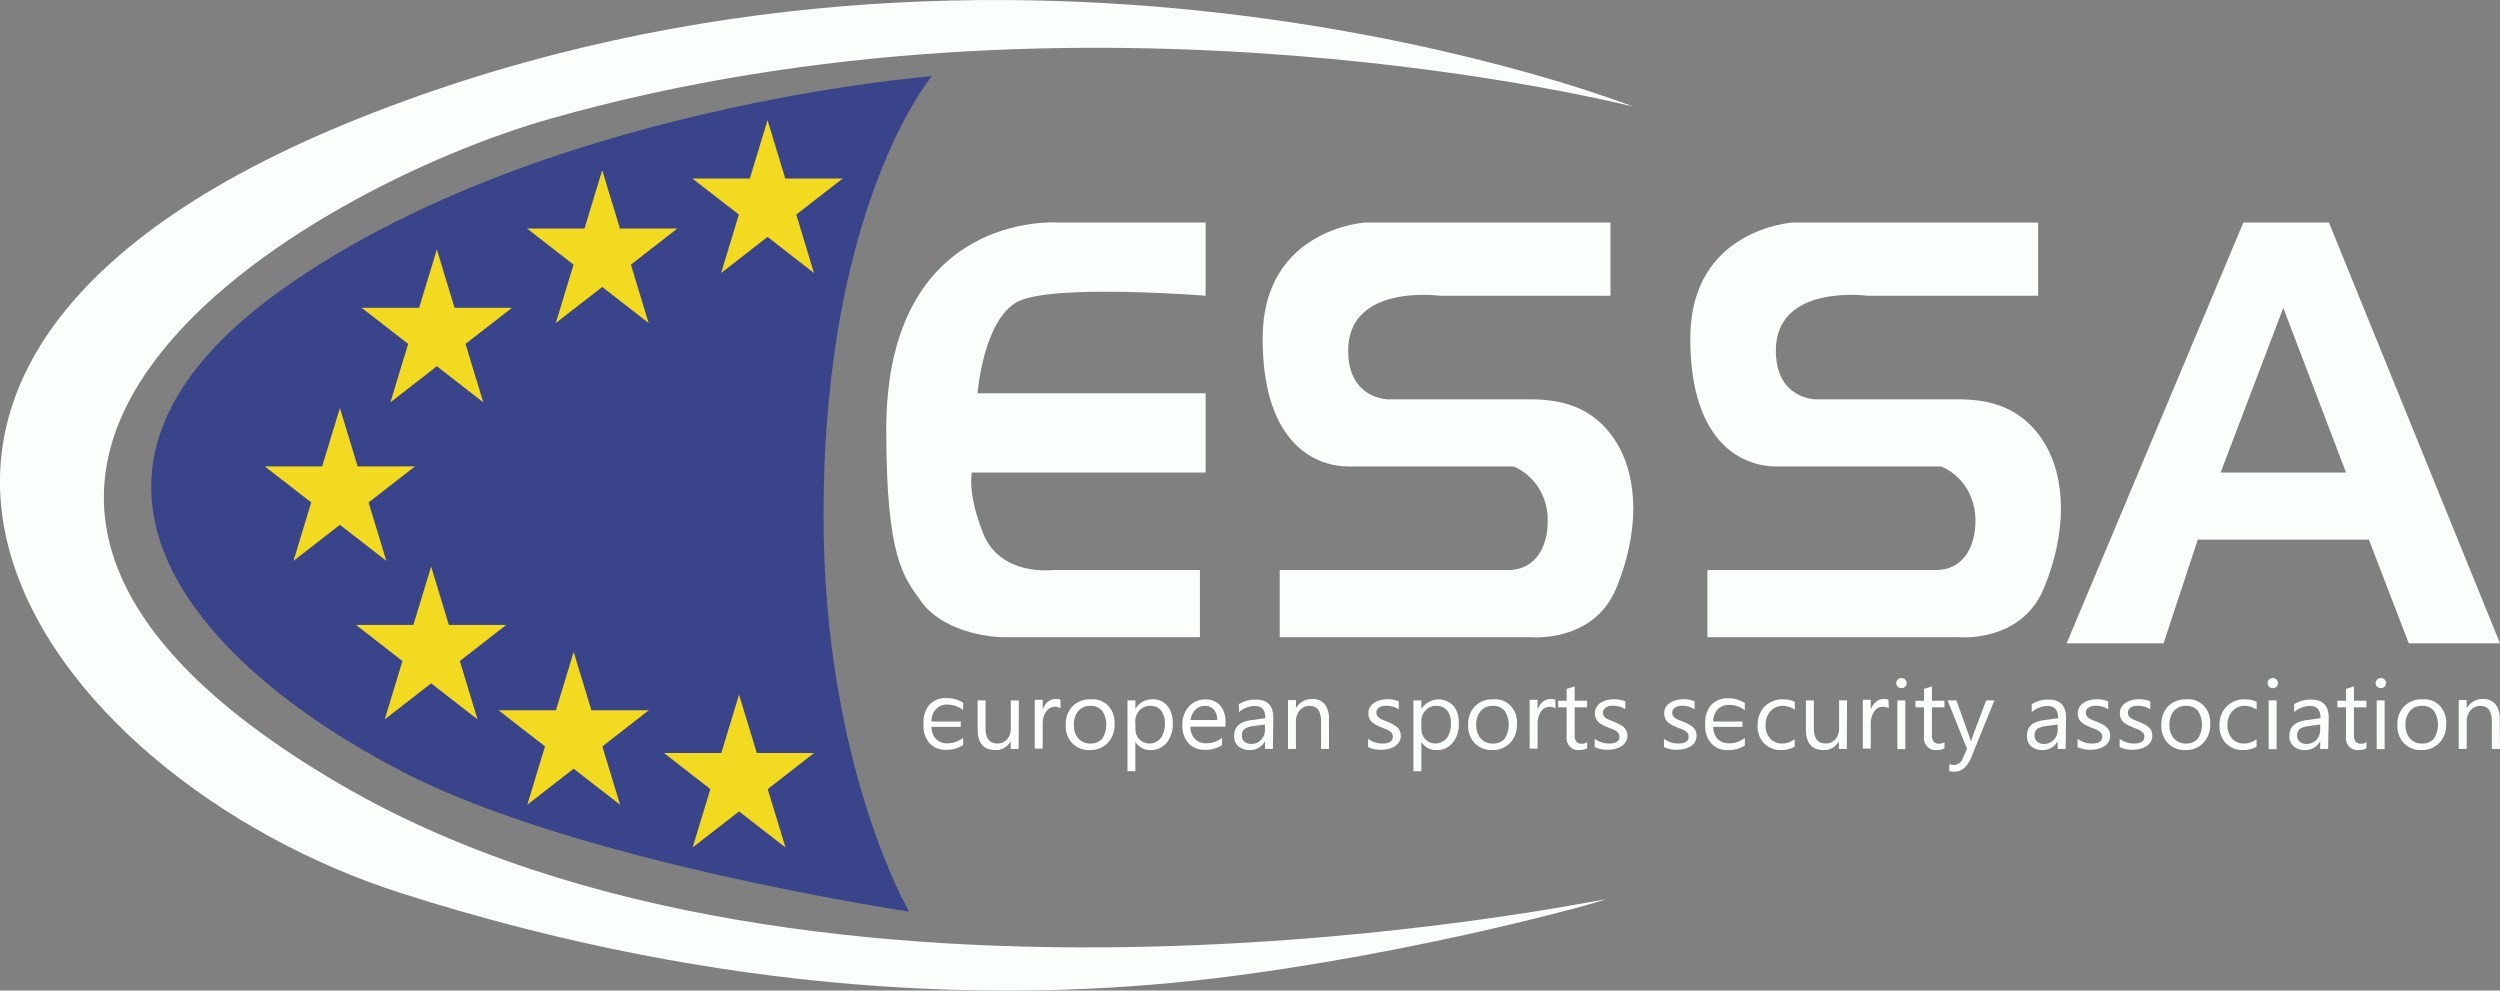 <svg width="53" height="21" viewBox="0 0 53 21" fill="none" xmlns="http://www.w3.org/2000/svg">
<rect x="0" y="0" width="53" height="21" fill="#808080" stroke="none"/>
<g clip-path="url(#clip0_708_5865)">
<path d="M34.625 2.261C34.625 2.261 21.57 -2.91 7.91 2.39C-5.751 7.691 0.857 16.495 8.514 18.938C15.405 21.136 21.328 21.265 25.68 20.748C30.032 20.231 34.142 19.067 34.021 19.067C33.9 19.067 17.339 22.558 7.184 16.611C-4.113 9.995 6.639 3.942 11.657 2.52C23.02 -0.712 34.625 2.261 34.625 2.261Z" fill="#FBFFFC"/>
<path d="M19.756 1.615C19.756 1.615 11.415 2.261 5.975 6.139C0.535 10.018 4.041 14.025 8.514 16.352C12.212 18.276 19.273 19.326 19.273 19.326C19.273 19.326 17.459 16.223 17.459 10.923C17.459 4.329 19.756 1.615 19.756 1.615Z" fill="#3A448B"/>
<path d="M25.559 4.717H22.416C22.416 4.717 18.789 4.459 18.789 9.113C18.789 11.828 19.152 12.216 19.515 12.733C20.038 13.477 21.207 13.508 21.207 13.508H25.438V12.086H22.295C22.295 12.086 21.207 12.216 20.844 11.31C20.499 10.444 20.603 10.018 20.603 10.018H25.559V8.337H20.724C20.724 8.337 20.844 6.786 21.57 6.398C22.295 6.01 25.559 6.269 25.559 6.269V4.717Z" fill="#FBFFFC"/>
<path d="M34.142 6.269V4.717H28.944C28.944 4.717 26.768 4.847 26.768 7.174C26.768 9.501 27.977 9.889 28.581 9.889H32.087C32.305 9.979 32.492 10.139 32.622 10.347C32.752 10.556 32.818 10.802 32.812 11.052C32.812 11.569 32.57 12.086 31.966 12.086H27.13V13.508H32.449C32.449 13.508 33.779 13.638 34.263 12.474C34.746 11.311 34.746 10.147 34.263 9.371C33.779 8.596 33.054 8.466 32.449 8.466H29.427C29.427 8.466 28.581 8.466 28.581 7.432C28.581 6.01 30.515 6.269 30.515 6.269H34.142Z" fill="#FBFFFC"/>
<path d="M43.208 6.269V4.717H38.01C38.01 4.717 35.834 4.847 35.834 7.174C35.834 9.501 37.043 9.889 37.648 9.889H41.153C41.371 9.979 41.558 10.139 41.688 10.347C41.818 10.556 41.885 10.802 41.879 11.052C41.879 11.569 41.637 12.086 41.032 12.086H36.197V13.508H41.516C41.516 13.508 42.846 13.638 43.329 12.474C43.813 11.311 43.813 10.147 43.329 9.371C42.846 8.596 42.12 8.466 41.516 8.466H38.494C38.494 8.466 37.648 8.466 37.648 7.432C37.648 6.01 39.582 6.269 39.582 6.269H43.208Z" fill="#FBFFFC"/>
<path d="M49.373 4.717H47.56L43.813 13.638H45.868L46.593 11.44H50.22L51.066 13.638H53L49.373 4.717ZM47.077 10.018L48.406 6.527L49.736 10.018H47.077Z" fill="#FBFFFC"/>
<path d="M21.595 15.877H21.426V15.714C21.393 15.774 21.346 15.823 21.289 15.857C21.232 15.89 21.167 15.905 21.102 15.901C20.852 15.901 20.727 15.755 20.726 15.463V14.849H20.893V15.437C20.893 15.654 20.977 15.763 21.148 15.763C21.186 15.764 21.223 15.757 21.258 15.742C21.293 15.726 21.325 15.703 21.351 15.674C21.404 15.61 21.433 15.527 21.429 15.441V14.849H21.599L21.595 15.877Z" fill="white"/>
<path d="M22.485 15.016C22.435 14.986 22.376 14.976 22.32 14.988C22.264 15 22.213 15.033 22.178 15.082C22.126 15.161 22.1 15.256 22.105 15.353V15.87H21.937V14.836H22.105V15.048C22.125 14.981 22.163 14.922 22.214 14.879C22.261 14.839 22.32 14.818 22.38 14.818C22.413 14.816 22.447 14.821 22.48 14.832L22.485 15.016Z" fill="white"/>
<path d="M23.105 15.901C23.037 15.905 22.969 15.894 22.905 15.869C22.841 15.844 22.783 15.806 22.733 15.757C22.686 15.707 22.649 15.647 22.625 15.582C22.601 15.516 22.59 15.446 22.594 15.375C22.59 15.3 22.601 15.226 22.625 15.156C22.651 15.086 22.689 15.023 22.739 14.97C22.846 14.869 22.986 14.817 23.129 14.826C23.196 14.819 23.264 14.828 23.328 14.852C23.391 14.876 23.449 14.915 23.497 14.966C23.544 15.018 23.581 15.079 23.604 15.147C23.627 15.215 23.635 15.288 23.628 15.36C23.631 15.431 23.62 15.503 23.595 15.57C23.571 15.636 23.533 15.697 23.486 15.747C23.435 15.799 23.375 15.839 23.31 15.866C23.244 15.892 23.175 15.904 23.105 15.901ZM23.117 14.964C23.07 14.962 23.022 14.97 22.978 14.988C22.934 15.007 22.894 15.035 22.861 15.071C22.794 15.154 22.761 15.26 22.766 15.369C22.764 15.421 22.771 15.474 22.787 15.523C22.803 15.573 22.829 15.618 22.862 15.657C22.895 15.693 22.935 15.72 22.979 15.739C23.023 15.757 23.07 15.765 23.117 15.763C23.163 15.766 23.21 15.758 23.253 15.74C23.297 15.723 23.336 15.695 23.368 15.659C23.425 15.573 23.455 15.47 23.455 15.364C23.455 15.258 23.425 15.155 23.368 15.069C23.336 15.033 23.297 15.005 23.253 14.987C23.21 14.969 23.163 14.961 23.117 14.964Z" fill="white"/>
<path d="M24.07 15.728V16.349H23.902V14.849H24.07V15.03C24.108 14.965 24.162 14.912 24.225 14.876C24.289 14.84 24.36 14.822 24.432 14.826C24.491 14.822 24.55 14.832 24.605 14.856C24.66 14.88 24.709 14.916 24.749 14.963C24.828 15.066 24.869 15.198 24.863 15.332C24.87 15.483 24.824 15.63 24.735 15.746C24.69 15.798 24.636 15.839 24.576 15.866C24.515 15.893 24.449 15.905 24.384 15.901C24.322 15.903 24.261 15.889 24.206 15.858C24.151 15.828 24.104 15.783 24.07 15.728ZM24.07 15.314V15.458C24.069 15.498 24.076 15.538 24.091 15.575C24.105 15.612 24.127 15.646 24.154 15.674C24.186 15.704 24.222 15.728 24.262 15.743C24.302 15.758 24.344 15.765 24.387 15.763C24.429 15.76 24.47 15.749 24.508 15.729C24.547 15.709 24.581 15.682 24.609 15.648C24.671 15.556 24.702 15.443 24.696 15.33C24.701 15.233 24.672 15.137 24.615 15.061C24.587 15.029 24.553 15.003 24.515 14.986C24.477 14.97 24.436 14.962 24.395 14.964C24.35 14.961 24.305 14.968 24.264 14.986C24.222 15.003 24.184 15.029 24.153 15.063C24.124 15.097 24.101 15.136 24.086 15.18C24.071 15.223 24.064 15.268 24.066 15.314H24.07Z" fill="white"/>
<path d="M25.978 15.405H25.236C25.235 15.452 25.243 15.5 25.259 15.544C25.275 15.589 25.299 15.629 25.33 15.663C25.364 15.696 25.403 15.721 25.446 15.737C25.489 15.753 25.534 15.76 25.579 15.758C25.697 15.758 25.811 15.717 25.906 15.643V15.798C25.796 15.867 25.67 15.901 25.543 15.896C25.479 15.9 25.414 15.889 25.354 15.865C25.294 15.841 25.239 15.803 25.193 15.755C25.104 15.649 25.058 15.509 25.066 15.367C25.063 15.296 25.074 15.225 25.098 15.158C25.122 15.091 25.158 15.031 25.205 14.979C25.249 14.93 25.303 14.891 25.362 14.865C25.421 14.839 25.485 14.827 25.549 14.828C25.608 14.824 25.667 14.833 25.723 14.856C25.778 14.878 25.828 14.913 25.87 14.957C25.949 15.058 25.989 15.188 25.982 15.319L25.978 15.405ZM25.805 15.265C25.81 15.184 25.785 15.104 25.735 15.043C25.71 15.016 25.68 14.995 25.647 14.981C25.614 14.968 25.579 14.962 25.543 14.964C25.468 14.962 25.396 14.992 25.341 15.047C25.284 15.104 25.248 15.182 25.239 15.265H25.805Z" fill="white"/>
<path d="M26.985 15.877H26.817V15.716C26.784 15.775 26.736 15.823 26.679 15.856C26.623 15.888 26.559 15.904 26.494 15.901C26.407 15.906 26.322 15.877 26.253 15.82C26.223 15.793 26.2 15.76 26.185 15.723C26.169 15.685 26.162 15.645 26.163 15.604C26.163 15.411 26.284 15.3 26.51 15.269L26.826 15.225C26.826 15.051 26.753 14.967 26.609 14.967C26.484 14.966 26.363 15.012 26.266 15.096V14.927C26.375 14.861 26.498 14.828 26.623 14.831C26.871 14.831 26.995 14.96 26.994 15.219L26.985 15.877ZM26.817 15.36L26.563 15.393C26.502 15.399 26.442 15.418 26.387 15.45C26.366 15.466 26.35 15.489 26.339 15.514C26.329 15.539 26.325 15.567 26.328 15.595C26.326 15.62 26.331 15.644 26.34 15.667C26.35 15.689 26.364 15.709 26.382 15.724C26.424 15.758 26.476 15.774 26.528 15.772C26.567 15.773 26.605 15.766 26.64 15.751C26.675 15.736 26.708 15.714 26.735 15.685C26.762 15.657 26.783 15.623 26.798 15.586C26.812 15.549 26.818 15.508 26.817 15.468V15.36Z" fill="#FBFFFC"/>
<path d="M28.175 15.877H28.007V15.291C28.007 15.072 27.926 14.964 27.765 14.964C27.726 14.963 27.687 14.97 27.651 14.987C27.615 15.003 27.583 15.027 27.556 15.057C27.528 15.088 27.507 15.125 27.493 15.165C27.479 15.205 27.472 15.248 27.474 15.291V15.877H27.305V14.842H27.474V15.013C27.51 14.951 27.561 14.901 27.622 14.867C27.682 14.832 27.75 14.816 27.818 14.819C27.867 14.816 27.916 14.824 27.962 14.842C28.008 14.861 28.049 14.89 28.083 14.928C28.149 15.017 28.181 15.129 28.174 15.242L28.175 15.877Z" fill="#FBFFFC"/>
<path d="M29.004 15.839V15.663C29.093 15.729 29.199 15.763 29.308 15.763C29.455 15.763 29.529 15.714 29.529 15.618C29.529 15.594 29.523 15.569 29.511 15.548C29.497 15.528 29.479 15.511 29.459 15.498C29.435 15.482 29.409 15.468 29.383 15.458L29.289 15.422C29.248 15.406 29.208 15.387 29.169 15.366C29.137 15.35 29.107 15.329 29.08 15.304C29.058 15.282 29.04 15.255 29.027 15.225C29.014 15.192 29.008 15.157 29.009 15.122C29.008 15.076 29.019 15.031 29.043 14.992C29.067 14.954 29.097 14.922 29.134 14.898C29.173 14.872 29.216 14.854 29.262 14.842C29.311 14.829 29.361 14.823 29.412 14.823C29.494 14.822 29.576 14.837 29.653 14.868V15.035C29.572 14.985 29.48 14.959 29.386 14.961C29.358 14.961 29.329 14.965 29.302 14.972C29.278 14.977 29.256 14.988 29.236 15.001C29.219 15.013 29.205 15.029 29.194 15.047C29.184 15.065 29.179 15.085 29.179 15.106C29.179 15.13 29.184 15.153 29.194 15.173C29.205 15.193 29.22 15.209 29.238 15.221C29.259 15.237 29.283 15.25 29.308 15.259L29.401 15.296C29.442 15.312 29.482 15.33 29.521 15.351C29.555 15.367 29.587 15.387 29.616 15.412C29.641 15.434 29.662 15.461 29.676 15.491C29.69 15.525 29.697 15.562 29.697 15.599C29.698 15.644 29.686 15.689 29.663 15.728C29.639 15.766 29.608 15.798 29.571 15.821C29.53 15.847 29.485 15.865 29.438 15.877C29.387 15.889 29.334 15.895 29.281 15.895C29.186 15.898 29.091 15.879 29.004 15.839Z" fill="#FBFFFC"/>
<path d="M30.133 15.728V16.349H29.965V14.849H30.133V15.03C30.171 14.973 30.219 14.925 30.275 14.891C30.332 14.856 30.394 14.834 30.459 14.828C30.524 14.822 30.589 14.83 30.65 14.854C30.712 14.877 30.767 14.914 30.814 14.963C30.893 15.066 30.934 15.198 30.927 15.332C30.935 15.483 30.889 15.63 30.799 15.746C30.755 15.798 30.701 15.839 30.64 15.866C30.58 15.892 30.514 15.905 30.449 15.901C30.387 15.904 30.325 15.889 30.27 15.859C30.215 15.828 30.168 15.783 30.133 15.728ZM30.133 15.314V15.458C30.133 15.498 30.14 15.538 30.155 15.575C30.169 15.612 30.191 15.646 30.218 15.674C30.249 15.704 30.286 15.728 30.326 15.743C30.366 15.758 30.408 15.765 30.451 15.762C30.493 15.76 30.535 15.748 30.573 15.729C30.611 15.709 30.645 15.682 30.674 15.648C30.735 15.555 30.766 15.443 30.759 15.33C30.765 15.232 30.736 15.136 30.678 15.061C30.651 15.028 30.617 15.003 30.579 14.986C30.541 14.97 30.5 14.962 30.46 14.964C30.415 14.961 30.37 14.969 30.329 14.986C30.287 15.003 30.249 15.03 30.218 15.063C30.188 15.097 30.165 15.136 30.15 15.179C30.134 15.222 30.127 15.268 30.128 15.314H30.133Z" fill="#FBFFFC"/>
<path d="M31.636 15.901C31.568 15.905 31.5 15.894 31.436 15.869C31.372 15.844 31.314 15.806 31.264 15.757C31.217 15.707 31.18 15.647 31.156 15.582C31.132 15.516 31.121 15.446 31.125 15.375C31.12 15.3 31.131 15.226 31.157 15.156C31.181 15.086 31.22 15.023 31.27 14.97C31.377 14.869 31.517 14.817 31.66 14.826C31.727 14.819 31.795 14.828 31.859 14.852C31.922 14.876 31.98 14.915 32.028 14.966C32.075 15.018 32.112 15.079 32.135 15.147C32.157 15.215 32.166 15.288 32.159 15.36C32.162 15.431 32.151 15.503 32.126 15.57C32.102 15.636 32.064 15.697 32.017 15.747C31.966 15.799 31.906 15.839 31.841 15.866C31.775 15.892 31.706 15.904 31.636 15.901ZM31.648 14.964C31.601 14.962 31.553 14.97 31.509 14.988C31.465 15.007 31.425 15.035 31.392 15.071C31.325 15.154 31.292 15.26 31.297 15.369C31.294 15.421 31.302 15.474 31.318 15.523C31.334 15.573 31.36 15.618 31.393 15.657C31.426 15.693 31.466 15.72 31.51 15.739C31.554 15.757 31.601 15.765 31.648 15.763C31.694 15.766 31.741 15.758 31.784 15.74C31.828 15.723 31.867 15.695 31.899 15.659C31.956 15.573 31.986 15.47 31.986 15.364C31.986 15.258 31.956 15.155 31.899 15.069C31.867 15.033 31.828 15.005 31.784 14.987C31.741 14.969 31.694 14.961 31.648 14.964Z" fill="#FBFFFC"/>
<path d="M32.976 15.016C32.926 14.986 32.868 14.976 32.812 14.988C32.755 15 32.705 15.033 32.669 15.082C32.617 15.161 32.592 15.256 32.597 15.353V15.87H32.429V14.836H32.597V15.048C32.617 14.981 32.656 14.922 32.707 14.879C32.754 14.839 32.812 14.818 32.873 14.818C32.906 14.816 32.94 14.821 32.973 14.832L32.976 15.016Z" fill="#FBFFFC"/>
<path d="M33.647 15.866C33.598 15.89 33.544 15.901 33.49 15.899C33.452 15.905 33.413 15.902 33.376 15.889C33.339 15.876 33.306 15.854 33.279 15.825C33.252 15.795 33.232 15.759 33.22 15.72C33.209 15.68 33.206 15.638 33.213 15.597V14.996H33.033V14.855H33.213V14.604L33.383 14.552V14.855H33.647V14.996H33.383V15.575C33.378 15.627 33.391 15.679 33.418 15.723C33.434 15.739 33.453 15.752 33.474 15.759C33.495 15.767 33.517 15.769 33.539 15.767C33.578 15.768 33.616 15.756 33.649 15.733L33.647 15.866Z" fill="#FBFFFC"/>
<path d="M33.808 15.839V15.663C33.897 15.729 34.003 15.764 34.112 15.763C34.259 15.763 34.333 15.714 34.333 15.618C34.334 15.593 34.327 15.569 34.313 15.548C34.3 15.528 34.283 15.511 34.263 15.498C34.239 15.481 34.213 15.468 34.187 15.458L34.092 15.422C34.051 15.406 34.011 15.387 33.971 15.366C33.939 15.35 33.909 15.329 33.883 15.304C33.86 15.283 33.842 15.255 33.83 15.225C33.817 15.192 33.811 15.157 33.812 15.122C33.81 15.076 33.822 15.031 33.846 14.992C33.868 14.954 33.899 14.922 33.935 14.898C33.975 14.872 34.019 14.854 34.064 14.842C34.113 14.829 34.164 14.823 34.214 14.823C34.297 14.822 34.379 14.838 34.456 14.868V15.035C34.375 14.985 34.283 14.959 34.189 14.961C34.16 14.961 34.131 14.965 34.103 14.972C34.08 14.977 34.059 14.987 34.039 15.001C34.022 15.013 34.008 15.028 33.997 15.047C33.986 15.064 33.981 15.085 33.981 15.106C33.98 15.13 33.986 15.153 33.997 15.173C34.008 15.193 34.023 15.209 34.04 15.221C34.062 15.237 34.086 15.25 34.11 15.259L34.203 15.296C34.245 15.312 34.285 15.33 34.324 15.351C34.359 15.367 34.391 15.387 34.42 15.412C34.444 15.434 34.465 15.461 34.479 15.491C34.494 15.525 34.502 15.562 34.501 15.599C34.501 15.645 34.489 15.689 34.466 15.728C34.442 15.766 34.411 15.798 34.374 15.821C34.333 15.847 34.288 15.866 34.242 15.877C34.191 15.889 34.138 15.895 34.085 15.895C33.99 15.899 33.895 15.88 33.808 15.839Z" fill="#FBFFFC"/>
<path d="M35.276 15.839V15.663C35.365 15.729 35.471 15.763 35.579 15.763C35.727 15.763 35.8 15.714 35.8 15.618C35.801 15.594 35.794 15.569 35.782 15.548C35.768 15.528 35.751 15.511 35.73 15.498C35.706 15.482 35.681 15.468 35.654 15.458L35.561 15.422C35.52 15.406 35.479 15.387 35.44 15.366C35.408 15.35 35.378 15.329 35.352 15.304C35.329 15.282 35.311 15.255 35.299 15.225C35.286 15.192 35.28 15.157 35.281 15.122C35.279 15.076 35.291 15.031 35.314 14.992C35.338 14.954 35.369 14.922 35.405 14.898C35.445 14.872 35.488 14.853 35.533 14.842C35.582 14.829 35.633 14.823 35.683 14.823C35.766 14.822 35.847 14.837 35.925 14.868V15.035C35.844 14.985 35.751 14.959 35.658 14.961C35.629 14.961 35.601 14.965 35.573 14.972C35.55 14.977 35.528 14.988 35.508 15.001C35.491 15.013 35.476 15.029 35.465 15.047C35.456 15.065 35.451 15.085 35.451 15.106C35.45 15.13 35.455 15.153 35.465 15.173C35.476 15.193 35.491 15.209 35.509 15.221C35.531 15.237 35.554 15.25 35.579 15.259L35.672 15.296C35.714 15.312 35.754 15.33 35.793 15.351C35.827 15.367 35.858 15.388 35.887 15.412C35.912 15.434 35.933 15.461 35.948 15.491C35.962 15.525 35.969 15.562 35.968 15.599C35.968 15.644 35.957 15.689 35.934 15.728C35.911 15.766 35.879 15.798 35.843 15.821C35.801 15.847 35.756 15.865 35.71 15.877C35.658 15.889 35.605 15.895 35.553 15.895C35.458 15.898 35.363 15.879 35.276 15.839Z" fill="#FBFFFC"/>
<path d="M38.048 15.829C37.959 15.879 37.861 15.904 37.761 15.901C37.695 15.904 37.629 15.893 37.566 15.868C37.504 15.844 37.447 15.806 37.398 15.758C37.353 15.71 37.317 15.652 37.293 15.588C37.269 15.524 37.258 15.455 37.261 15.387C37.258 15.311 37.269 15.236 37.295 15.166C37.32 15.096 37.359 15.032 37.409 14.979C37.463 14.927 37.525 14.886 37.594 14.86C37.662 14.833 37.734 14.822 37.807 14.826C37.89 14.824 37.972 14.841 38.049 14.876V15.044C37.974 14.992 37.888 14.964 37.799 14.964C37.75 14.962 37.701 14.971 37.655 14.991C37.61 15.01 37.568 15.039 37.534 15.076C37.499 15.116 37.472 15.162 37.454 15.213C37.437 15.264 37.429 15.318 37.431 15.372C37.428 15.425 37.436 15.477 37.452 15.526C37.469 15.575 37.495 15.62 37.528 15.658C37.562 15.694 37.603 15.721 37.648 15.739C37.692 15.757 37.74 15.765 37.788 15.763C37.881 15.762 37.971 15.73 38.046 15.672L38.048 15.829Z" fill="#FBFFFC"/>
<path d="M39.153 15.877H38.984V15.714C38.952 15.774 38.905 15.824 38.847 15.857C38.79 15.89 38.725 15.905 38.66 15.901C38.41 15.901 38.285 15.755 38.285 15.463V14.849H38.453V15.437C38.453 15.654 38.537 15.763 38.706 15.763C38.744 15.764 38.782 15.757 38.817 15.742C38.852 15.726 38.883 15.703 38.91 15.674C38.937 15.642 38.957 15.606 38.971 15.566C38.985 15.526 38.991 15.483 38.989 15.441V14.849H39.157L39.153 15.877Z" fill="#FBFFFC"/>
<path d="M40.041 15.016C40.002 14.992 39.958 14.98 39.913 14.983C39.878 14.983 39.843 14.992 39.812 15.009C39.78 15.026 39.753 15.051 39.733 15.082C39.681 15.161 39.655 15.256 39.66 15.353V15.87H39.492V14.836H39.66V15.048C39.681 14.981 39.719 14.922 39.77 14.879C39.817 14.839 39.875 14.818 39.935 14.818C39.969 14.817 40.003 14.821 40.036 14.832L40.041 15.016Z" fill="#FBFFFC"/>
<path d="M40.309 14.589C40.295 14.589 40.282 14.587 40.268 14.582C40.255 14.576 40.243 14.568 40.233 14.558C40.223 14.549 40.214 14.537 40.209 14.524C40.203 14.511 40.2 14.496 40.201 14.482C40.2 14.467 40.203 14.453 40.209 14.44C40.215 14.427 40.223 14.415 40.233 14.405C40.243 14.395 40.255 14.387 40.268 14.382C40.282 14.377 40.295 14.374 40.309 14.374C40.338 14.374 40.367 14.385 40.388 14.405C40.398 14.415 40.406 14.427 40.412 14.44C40.418 14.453 40.421 14.467 40.421 14.482C40.421 14.496 40.418 14.511 40.412 14.524C40.406 14.537 40.398 14.549 40.388 14.558C40.367 14.579 40.338 14.59 40.309 14.589ZM40.392 15.882H40.224V14.848H40.392V15.882Z" fill="#FBFFFC"/>
<path d="M41.222 15.866C41.173 15.89 41.119 15.901 41.065 15.899C41.027 15.905 40.988 15.902 40.951 15.889C40.915 15.876 40.881 15.854 40.855 15.824C40.828 15.794 40.807 15.759 40.796 15.719C40.785 15.68 40.782 15.638 40.789 15.597V14.996H40.609V14.855H40.789V14.604L40.957 14.552V14.855H41.222V14.996H40.957V15.575C40.953 15.628 40.966 15.68 40.994 15.723C41.01 15.739 41.029 15.752 41.05 15.759C41.07 15.767 41.093 15.769 41.114 15.767C41.153 15.768 41.191 15.756 41.223 15.733L41.222 15.866Z" fill="#FBFFFC"/>
<path d="M42.281 14.849L41.797 16.041C41.711 16.254 41.59 16.36 41.435 16.36C41.398 16.361 41.361 16.357 41.325 16.347V16.2C41.357 16.211 41.39 16.217 41.424 16.218C41.466 16.218 41.508 16.203 41.542 16.176C41.576 16.15 41.602 16.112 41.615 16.069L41.7 15.874L41.289 14.849H41.476L41.76 15.64C41.76 15.65 41.767 15.676 41.782 15.718H41.788C41.788 15.702 41.799 15.676 41.808 15.641L42.107 14.849H42.281Z" fill="#FBFFFC"/>
<path d="M43.791 15.877H43.623V15.716C43.589 15.775 43.542 15.823 43.485 15.856C43.428 15.888 43.364 15.904 43.3 15.901C43.213 15.906 43.127 15.877 43.058 15.82C43.029 15.793 43.006 15.76 42.991 15.723C42.976 15.685 42.969 15.645 42.97 15.604C42.97 15.411 43.085 15.3 43.317 15.269L43.633 15.225C43.633 15.051 43.56 14.967 43.415 14.967C43.29 14.966 43.17 15.012 43.073 15.096V14.927C43.182 14.861 43.305 14.828 43.429 14.831C43.677 14.831 43.801 14.96 43.801 15.219L43.791 15.877ZM43.623 15.36L43.369 15.393C43.307 15.399 43.247 15.418 43.193 15.45C43.172 15.466 43.155 15.489 43.145 15.514C43.134 15.539 43.13 15.567 43.133 15.595C43.132 15.62 43.136 15.644 43.146 15.667C43.155 15.689 43.17 15.709 43.188 15.724C43.23 15.758 43.282 15.774 43.334 15.772C43.372 15.773 43.41 15.766 43.446 15.751C43.481 15.736 43.513 15.714 43.541 15.685C43.568 15.657 43.589 15.623 43.603 15.586C43.617 15.549 43.624 15.508 43.623 15.468V15.36Z" fill="#FBFFFC"/>
<path d="M44.045 15.839V15.663C44.134 15.729 44.239 15.764 44.347 15.763C44.495 15.763 44.569 15.714 44.569 15.618C44.569 15.593 44.563 15.569 44.55 15.548C44.536 15.528 44.518 15.511 44.498 15.498C44.475 15.481 44.45 15.468 44.423 15.458L44.329 15.422C44.288 15.406 44.247 15.387 44.208 15.366C44.176 15.35 44.146 15.329 44.12 15.304C44.097 15.282 44.079 15.255 44.066 15.225C44.054 15.192 44.047 15.157 44.048 15.122C44.047 15.076 44.059 15.031 44.082 14.992C44.106 14.954 44.137 14.922 44.173 14.898C44.213 14.872 44.257 14.853 44.302 14.842C44.351 14.829 44.401 14.823 44.451 14.823C44.533 14.822 44.615 14.837 44.693 14.868V15.035C44.612 14.985 44.519 14.959 44.426 14.961C44.397 14.961 44.369 14.965 44.341 14.972C44.318 14.977 44.296 14.988 44.276 15.002C44.259 15.013 44.244 15.029 44.233 15.047C44.224 15.065 44.219 15.085 44.219 15.106C44.218 15.13 44.223 15.153 44.233 15.173C44.244 15.193 44.259 15.209 44.277 15.221C44.299 15.237 44.322 15.25 44.347 15.259L44.44 15.296C44.481 15.312 44.522 15.33 44.561 15.351C44.595 15.366 44.627 15.387 44.655 15.413C44.68 15.434 44.701 15.461 44.716 15.491C44.73 15.525 44.737 15.562 44.736 15.599C44.737 15.644 44.725 15.689 44.702 15.728C44.679 15.766 44.648 15.798 44.611 15.821C44.569 15.847 44.524 15.866 44.477 15.877C44.426 15.889 44.373 15.895 44.32 15.895C44.226 15.899 44.132 15.88 44.045 15.839Z" fill="#FBFFFC"/>
<path d="M44.937 15.839V15.663C45.026 15.729 45.131 15.763 45.239 15.763C45.387 15.763 45.462 15.714 45.462 15.618C45.462 15.593 45.455 15.569 45.442 15.548C45.428 15.528 45.41 15.511 45.39 15.498C45.367 15.481 45.342 15.468 45.315 15.458L45.221 15.422C45.18 15.406 45.139 15.387 45.1 15.366C45.068 15.35 45.038 15.329 45.012 15.304C44.989 15.282 44.971 15.255 44.959 15.225C44.946 15.192 44.94 15.157 44.941 15.122C44.94 15.076 44.951 15.031 44.974 14.992C44.998 14.954 45.029 14.922 45.065 14.898C45.105 14.872 45.149 14.853 45.194 14.842C45.243 14.829 45.293 14.823 45.343 14.823C45.426 14.822 45.508 14.837 45.585 14.868V15.035C45.504 14.985 45.412 14.96 45.319 14.961C45.29 14.961 45.261 14.965 45.233 14.972C45.21 14.977 45.188 14.988 45.168 15.002C45.151 15.013 45.136 15.029 45.126 15.047C45.116 15.065 45.111 15.085 45.111 15.106C45.11 15.13 45.115 15.153 45.126 15.173C45.137 15.192 45.152 15.209 45.169 15.221C45.191 15.237 45.214 15.25 45.239 15.259L45.332 15.296C45.373 15.312 45.414 15.33 45.453 15.351C45.487 15.366 45.519 15.387 45.547 15.413C45.572 15.434 45.593 15.461 45.608 15.491C45.622 15.525 45.629 15.562 45.628 15.599C45.629 15.644 45.617 15.689 45.594 15.728C45.571 15.766 45.54 15.798 45.503 15.821C45.461 15.847 45.416 15.866 45.37 15.877C45.318 15.889 45.265 15.895 45.212 15.895C45.118 15.899 45.024 15.88 44.937 15.839Z" fill="#FBFFFC"/>
<path d="M46.332 15.901C46.264 15.905 46.196 15.894 46.132 15.869C46.068 15.844 46.01 15.806 45.96 15.757C45.913 15.707 45.876 15.647 45.852 15.582C45.828 15.516 45.817 15.446 45.821 15.375C45.817 15.3 45.828 15.226 45.853 15.156C45.878 15.086 45.916 15.023 45.966 14.97C46.073 14.869 46.213 14.817 46.356 14.826C46.423 14.819 46.491 14.828 46.555 14.852C46.618 14.876 46.676 14.915 46.724 14.966C46.771 15.018 46.808 15.079 46.831 15.147C46.853 15.215 46.862 15.288 46.855 15.36C46.858 15.431 46.847 15.503 46.822 15.57C46.798 15.636 46.76 15.697 46.713 15.747C46.662 15.799 46.602 15.839 46.537 15.866C46.471 15.892 46.402 15.904 46.332 15.901ZM46.344 14.964C46.297 14.961 46.249 14.97 46.205 14.988C46.161 15.007 46.121 15.035 46.088 15.071C46.021 15.153 45.987 15.26 45.992 15.369C45.99 15.421 45.997 15.474 46.013 15.523C46.03 15.573 46.056 15.618 46.089 15.657C46.122 15.693 46.162 15.72 46.206 15.739C46.25 15.757 46.297 15.765 46.344 15.763C46.39 15.766 46.437 15.758 46.48 15.74C46.524 15.723 46.563 15.695 46.596 15.659C46.652 15.573 46.682 15.47 46.682 15.364C46.682 15.258 46.652 15.155 46.596 15.069C46.563 15.033 46.524 15.005 46.48 14.987C46.437 14.969 46.391 14.961 46.344 14.964Z" fill="#FBFFFC"/>
<path d="M47.841 15.829C47.752 15.879 47.653 15.904 47.553 15.901C47.486 15.904 47.42 15.893 47.358 15.869C47.296 15.844 47.239 15.806 47.19 15.758C47.144 15.71 47.108 15.652 47.085 15.588C47.061 15.524 47.05 15.455 47.052 15.387C47.049 15.311 47.061 15.236 47.086 15.166C47.112 15.096 47.151 15.032 47.201 14.979C47.255 14.927 47.317 14.886 47.385 14.86C47.454 14.833 47.526 14.822 47.599 14.826C47.682 14.825 47.764 14.842 47.841 14.876V15.044C47.766 14.992 47.679 14.964 47.59 14.964C47.541 14.962 47.492 14.971 47.447 14.991C47.401 15.01 47.36 15.039 47.326 15.076C47.291 15.116 47.264 15.162 47.246 15.213C47.228 15.264 47.221 15.318 47.223 15.372C47.22 15.425 47.227 15.477 47.244 15.526C47.261 15.575 47.286 15.62 47.32 15.658C47.354 15.694 47.395 15.721 47.439 15.739C47.484 15.757 47.532 15.765 47.58 15.763C47.672 15.762 47.763 15.73 47.838 15.672L47.841 15.829Z" fill="#FBFFFC"/>
<path d="M48.181 14.589C48.153 14.589 48.125 14.579 48.104 14.558C48.094 14.549 48.086 14.537 48.081 14.524C48.075 14.51 48.072 14.496 48.073 14.482C48.073 14.467 48.075 14.453 48.081 14.44C48.086 14.427 48.094 14.415 48.104 14.405C48.125 14.385 48.153 14.374 48.181 14.374C48.21 14.374 48.238 14.385 48.26 14.405C48.27 14.415 48.279 14.427 48.284 14.44C48.29 14.453 48.293 14.467 48.293 14.482C48.293 14.496 48.29 14.511 48.284 14.524C48.279 14.537 48.27 14.549 48.26 14.558C48.238 14.578 48.21 14.589 48.181 14.589ZM48.264 15.882H48.096V14.848H48.264V15.882Z" fill="#FBFFFC"/>
<path d="M49.356 15.877H49.188V15.716C49.155 15.775 49.107 15.823 49.05 15.856C48.993 15.888 48.929 15.904 48.864 15.901C48.777 15.906 48.691 15.877 48.623 15.82C48.594 15.793 48.57 15.76 48.555 15.723C48.539 15.685 48.532 15.645 48.533 15.604C48.533 15.411 48.654 15.3 48.88 15.269L49.196 15.225C49.196 15.051 49.123 14.966 48.979 14.966C48.854 14.966 48.733 15.012 48.636 15.096V14.927C48.747 14.861 48.872 14.827 48.999 14.831C49.245 14.831 49.369 14.96 49.369 15.219L49.356 15.877ZM49.188 15.36L48.935 15.393C48.873 15.399 48.813 15.418 48.758 15.45C48.737 15.466 48.721 15.489 48.71 15.514C48.7 15.539 48.696 15.567 48.699 15.595C48.698 15.62 48.702 15.644 48.711 15.667C48.721 15.689 48.735 15.709 48.753 15.724C48.796 15.757 48.847 15.774 48.9 15.772C48.938 15.773 48.976 15.766 49.012 15.751C49.047 15.736 49.08 15.714 49.108 15.685C49.134 15.657 49.155 15.623 49.169 15.586C49.183 15.548 49.19 15.508 49.188 15.468V15.36Z" fill="#FBFFFC"/>
<path d="M50.168 15.866C50.118 15.89 50.065 15.901 50.011 15.899C49.972 15.905 49.933 15.902 49.897 15.889C49.86 15.876 49.827 15.854 49.8 15.824C49.773 15.794 49.753 15.759 49.742 15.719C49.73 15.68 49.728 15.638 49.735 15.597V14.996H49.553V14.855H49.735V14.604L49.903 14.552V14.855H50.168V14.996H49.903V15.575C49.898 15.628 49.911 15.68 49.939 15.723C49.955 15.739 49.974 15.752 49.995 15.759C50.016 15.767 50.038 15.769 50.06 15.767C50.099 15.768 50.137 15.756 50.17 15.733L50.168 15.866Z" fill="#FBFFFC"/>
<path d="M50.474 14.589C50.445 14.59 50.417 14.579 50.396 14.558C50.386 14.549 50.377 14.537 50.371 14.524C50.366 14.511 50.363 14.496 50.364 14.482C50.363 14.467 50.366 14.453 50.372 14.44C50.377 14.427 50.386 14.415 50.396 14.405C50.417 14.385 50.445 14.374 50.474 14.374C50.502 14.374 50.53 14.385 50.552 14.405C50.562 14.415 50.57 14.427 50.575 14.44C50.581 14.453 50.583 14.467 50.583 14.482C50.583 14.496 50.581 14.51 50.575 14.523C50.57 14.537 50.562 14.548 50.552 14.558C50.53 14.578 50.502 14.589 50.474 14.589ZM50.554 15.882H50.386V14.848H50.554V15.882Z" fill="#FBFFFC"/>
<path d="M51.335 15.901C51.267 15.905 51.2 15.894 51.136 15.869C51.072 15.844 51.013 15.806 50.963 15.757C50.916 15.707 50.88 15.647 50.856 15.582C50.832 15.516 50.821 15.446 50.824 15.375C50.82 15.3 50.831 15.226 50.856 15.156C50.881 15.086 50.92 15.023 50.969 14.97C51.076 14.869 51.217 14.817 51.36 14.826C51.427 14.819 51.495 14.828 51.558 14.852C51.622 14.876 51.679 14.915 51.727 14.966C51.775 15.018 51.812 15.079 51.834 15.147C51.857 15.215 51.865 15.288 51.859 15.36C51.861 15.431 51.85 15.503 51.826 15.57C51.801 15.636 51.764 15.697 51.716 15.747C51.666 15.799 51.606 15.839 51.54 15.866C51.475 15.892 51.405 15.904 51.335 15.901ZM51.347 14.964C51.3 14.962 51.253 14.97 51.209 14.988C51.164 15.007 51.124 15.035 51.091 15.071C51.025 15.154 50.991 15.26 50.997 15.369C50.994 15.421 51.001 15.474 51.017 15.523C51.034 15.573 51.059 15.618 51.092 15.657C51.126 15.693 51.166 15.72 51.209 15.739C51.253 15.757 51.3 15.765 51.347 15.763C51.394 15.766 51.44 15.758 51.484 15.74C51.527 15.723 51.566 15.695 51.599 15.659C51.655 15.573 51.686 15.47 51.686 15.364C51.686 15.258 51.655 15.155 51.599 15.069C51.567 15.033 51.527 15.005 51.484 14.987C51.441 14.969 51.394 14.961 51.347 14.964Z" fill="#FBFFFC"/>
<path d="M53 15.877H52.827V15.291C52.827 15.073 52.746 14.964 52.585 14.964C52.546 14.963 52.508 14.971 52.471 14.987C52.435 15.003 52.403 15.027 52.376 15.057C52.349 15.088 52.327 15.125 52.313 15.165C52.299 15.206 52.293 15.248 52.294 15.291V15.877H52.125V14.842H52.294V15.013C52.331 14.951 52.382 14.9 52.442 14.866C52.503 14.832 52.571 14.816 52.64 14.819C52.688 14.816 52.737 14.824 52.783 14.843C52.828 14.861 52.869 14.89 52.903 14.928C52.969 15.017 53.001 15.129 52.994 15.242L53 15.877Z" fill="#FBFFFC"/>
<path d="M19.842 15.668C19.811 15.634 19.787 15.594 19.771 15.549C19.755 15.505 19.747 15.457 19.748 15.41H20.368V15.296H19.748C19.745 15.248 19.752 15.199 19.768 15.153C19.785 15.108 19.81 15.067 19.843 15.033C19.875 14.998 19.914 14.973 19.957 14.956C20 14.94 20.046 14.934 20.091 14.938C20.209 14.938 20.323 14.978 20.418 15.053V14.898C20.308 14.829 20.182 14.794 20.055 14.8C19.991 14.796 19.926 14.806 19.866 14.83C19.806 14.854 19.751 14.892 19.704 14.939C19.616 15.046 19.571 15.185 19.578 15.327C19.579 15.34 19.579 15.353 19.578 15.366C19.57 15.508 19.616 15.648 19.704 15.754C19.75 15.802 19.805 15.84 19.866 15.864C19.926 15.888 19.991 15.899 20.055 15.895C20.182 15.9 20.308 15.866 20.418 15.796V15.643C20.323 15.717 20.209 15.758 20.091 15.758C20 15.764 19.911 15.732 19.842 15.668Z" fill="white"/>
<path d="M36.414 15.669C36.353 15.599 36.319 15.506 36.32 15.41H36.94V15.296H36.32C36.319 15.2 36.353 15.108 36.414 15.038C36.448 15.005 36.487 14.98 36.53 14.964C36.573 14.947 36.618 14.941 36.663 14.943C36.781 14.943 36.895 14.984 36.99 15.058V14.903C36.88 14.834 36.754 14.8 36.627 14.805C36.563 14.801 36.499 14.812 36.438 14.836C36.378 14.86 36.323 14.897 36.277 14.945C36.189 15.051 36.143 15.19 36.15 15.332C36.15 15.339 36.15 15.345 36.15 15.352C36.15 15.358 36.15 15.365 36.15 15.371C36.142 15.513 36.188 15.653 36.277 15.759C36.323 15.808 36.378 15.846 36.438 15.87C36.499 15.895 36.564 15.905 36.628 15.901C36.756 15.907 36.882 15.873 36.991 15.803V15.643C36.897 15.717 36.782 15.758 36.665 15.758C36.574 15.765 36.484 15.732 36.414 15.669Z" fill="#FBFFFC"/>
<path d="M16.272 2.548L16.648 3.785H17.864L16.881 4.549L17.256 5.788L16.272 5.022L15.288 5.788L15.664 4.549L14.679 3.785H15.896L16.272 2.548Z" fill="#F2DA20"/>
<path d="M12.767 3.608L13.143 4.845H14.359L13.375 5.611L13.751 6.848L12.767 6.084L11.783 6.848L12.159 5.611L11.174 4.845H12.391L12.767 3.608Z" fill="#F2DA20"/>
<path d="M9.261 5.289L9.637 6.526H10.853L9.869 7.291L10.245 8.529L9.261 7.764L8.277 8.529L8.653 7.291L7.668 6.526H8.885L9.261 5.289Z" fill="#F2DA20"/>
<path d="M7.206 8.65L7.582 9.887H8.798L7.814 10.652L8.19 11.89L7.206 11.126L6.222 11.89L6.598 10.652L5.613 9.887H6.83L7.206 8.65Z" fill="#F2DA20"/>
<path d="M9.14 12.011L9.516 13.248H10.732L9.748 14.014L10.124 15.251L9.14 14.487L8.156 15.251L8.532 14.014L7.547 13.248H8.764L9.14 12.011Z" fill="#F2DA20"/>
<path d="M12.162 13.821L12.538 15.058H13.754L12.77 15.824L13.146 17.061L12.162 16.297L11.178 17.061L11.554 15.824L10.569 15.058H11.786L12.162 13.821Z" fill="#F2DA20"/>
<path d="M15.668 14.726L16.044 15.963H17.26L16.276 16.729L16.652 17.966L15.668 17.202L14.684 17.966L15.06 16.729L14.075 15.963H15.292L15.668 14.726Z" fill="#F2DA20"/>
</g>
<defs>
<clipPath id="clip0_708_5865">
<rect width="53" height="21" fill="white"/>
</clipPath>
</defs>
</svg>
